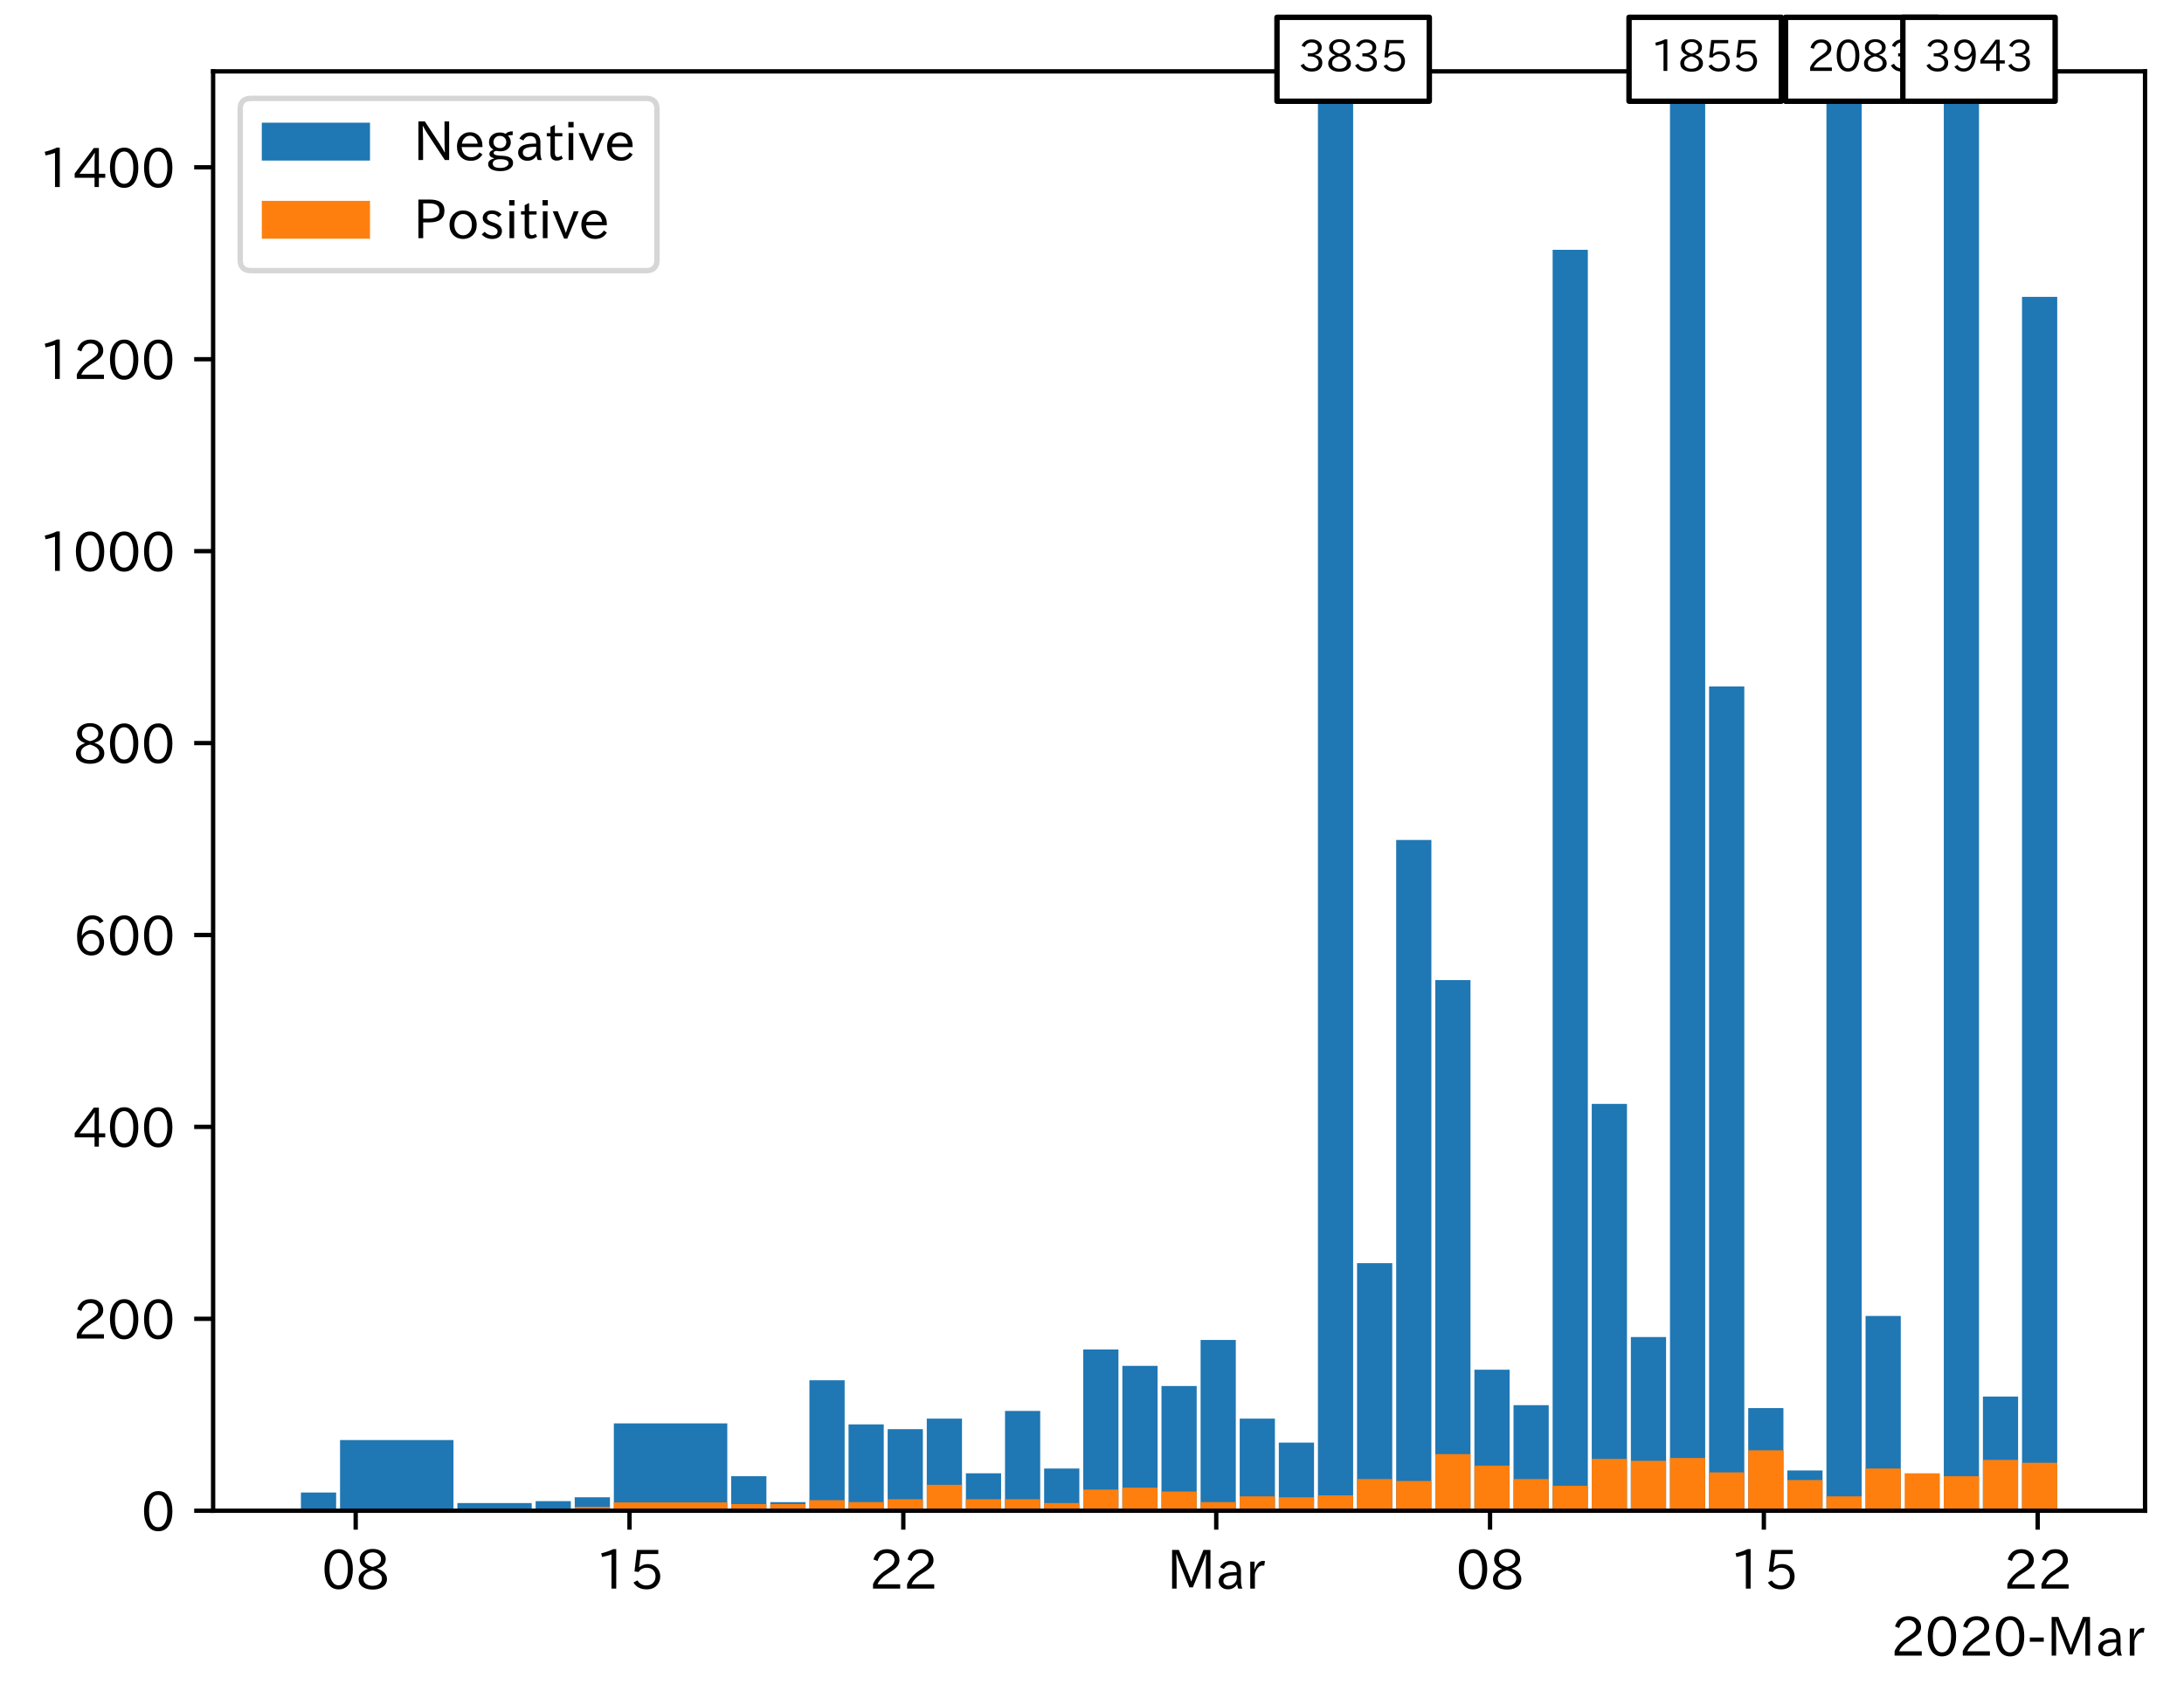 <?xml version="1.0" encoding="utf-8" standalone="no"?>
<!DOCTYPE svg PUBLIC "-//W3C//DTD SVG 1.1//EN"
  "http://www.w3.org/Graphics/SVG/1.1/DTD/svg11.dtd">
<!-- Created with matplotlib (https://matplotlib.org/) -->
<svg height="315.286pt" version="1.1" viewBox="0 0 403.714 315.286" width="403.714pt" xmlns="http://www.w3.org/2000/svg" xmlns:xlink="http://www.w3.org/1999/xlink">
 <defs>
  <style type="text/css">
*{stroke-linecap:butt;stroke-linejoin:round;}
  </style>
 </defs>
 <g id="figure_1">
  <g id="patch_1">
   <path d="M 0 315.286 
L 403.714 315.286 
L 403.714 0 
L 0 0 
z
" style="fill:#ffffff;"/>
  </g>
  <g id="axes_1">
   <g id="patch_2">
    <path d="M 39.394 279.305 
L 396.514 279.305 
L 396.514 13.193 
L 39.394 13.193 
z
" style="fill:#ffffff;"/>
   </g>
   <g id="patch_3">
    <path clip-path="url(#p8ec415b4f3)" d="z
" style="fill:#1f77b4;"/>
   </g>
   <g id="patch_4">
    <path clip-path="url(#p8ec415b4f3)" d="M 62.134 279.305 
L 55.626 279.305 
L 55.626 275.934 
L 62.134 275.934 
z
" style="fill:#1f77b4;"/>
   </g>
   <g id="patch_5">
    <path clip-path="url(#p8ec415b4f3)" d="M 83.826 279.305 
L 62.857 279.305 
L 62.857 266.235 
L 83.826 266.235 
z
" style="fill:#1f77b4;"/>
   </g>
   <g id="patch_6">
    <path clip-path="url(#p8ec415b4f3)" d="M 98.287 279.305 
L 84.549 279.305 
L 84.549 277.885 
L 98.287 277.885 
z
" style="fill:#1f77b4;"/>
   </g>
   <g id="patch_7">
    <path clip-path="url(#p8ec415b4f3)" d="M 105.518 279.305 
L 99.01 279.305 
L 99.01 277.53 
L 105.518 277.53 
z
" style="fill:#1f77b4;"/>
   </g>
   <g id="patch_8">
    <path clip-path="url(#p8ec415b4f3)" d="M 112.748 279.305 
L 106.241 279.305 
L 106.241 276.821 
L 112.748 276.821 
z
" style="fill:#1f77b4;"/>
   </g>
   <g id="patch_9">
    <path clip-path="url(#p8ec415b4f3)" d="M 134.44 279.305 
L 113.471 279.305 
L 113.471 263.16 
L 134.44 263.16 
z
" style="fill:#1f77b4;"/>
   </g>
   <g id="patch_10">
    <path clip-path="url(#p8ec415b4f3)" d="M 141.671 279.305 
L 135.163 279.305 
L 135.163 272.918 
L 141.671 272.918 
z
" style="fill:#1f77b4;"/>
   </g>
   <g id="patch_11">
    <path clip-path="url(#p8ec415b4f3)" d="M 148.901 279.305 
L 142.394 279.305 
L 142.394 277.708 
L 148.901 277.708 
z
" style="fill:#1f77b4;"/>
   </g>
   <g id="patch_12">
    <path clip-path="url(#p8ec415b4f3)" d="M 156.132 279.305 
L 149.624 279.305 
L 149.624 255.177 
L 156.132 255.177 
z
" style="fill:#1f77b4;"/>
   </g>
   <g id="patch_13">
    <path clip-path="url(#p8ec415b4f3)" d="M 163.363 279.305 
L 156.855 279.305 
L 156.855 263.338 
L 163.363 263.338 
z
" style="fill:#1f77b4;"/>
   </g>
   <g id="patch_14">
    <path clip-path="url(#p8ec415b4f3)" d="M 170.593 279.305 
L 164.086 279.305 
L 164.086 264.225 
L 170.593 264.225 
z
" style="fill:#1f77b4;"/>
   </g>
   <g id="patch_15">
    <path clip-path="url(#p8ec415b4f3)" d="M 177.824 279.305 
L 171.316 279.305 
L 171.316 262.273 
L 177.824 262.273 
z
" style="fill:#1f77b4;"/>
   </g>
   <g id="patch_16">
    <path clip-path="url(#p8ec415b4f3)" d="M 185.054 279.305 
L 178.547 279.305 
L 178.547 272.386 
L 185.054 272.386 
z
" style="fill:#1f77b4;"/>
   </g>
   <g id="patch_17">
    <path clip-path="url(#p8ec415b4f3)" d="M 192.285 279.305 
L 185.778 279.305 
L 185.778 260.854 
L 192.285 260.854 
z
" style="fill:#1f77b4;"/>
   </g>
   <g id="patch_18">
    <path clip-path="url(#p8ec415b4f3)" d="M 199.516 279.305 
L 193.008 279.305 
L 193.008 271.499 
L 199.516 271.499 
z
" style="fill:#1f77b4;"/>
   </g>
   <g id="patch_19">
    <path clip-path="url(#p8ec415b4f3)" d="M 206.746 279.305 
L 200.239 279.305 
L 200.239 249.5 
L 206.746 249.5 
z
" style="fill:#1f77b4;"/>
   </g>
   <g id="patch_20">
    <path clip-path="url(#p8ec415b4f3)" d="M 213.977 279.305 
L 207.469 279.305 
L 207.469 252.516 
L 213.977 252.516 
z
" style="fill:#1f77b4;"/>
   </g>
   <g id="patch_21">
    <path clip-path="url(#p8ec415b4f3)" d="M 221.208 279.305 
L 214.7 279.305 
L 214.7 256.241 
L 221.208 256.241 
z
" style="fill:#1f77b4;"/>
   </g>
   <g id="patch_22">
    <path clip-path="url(#p8ec415b4f3)" d="M 228.438 279.305 
L 221.931 279.305 
L 221.931 247.726 
L 228.438 247.726 
z
" style="fill:#1f77b4;"/>
   </g>
   <g id="patch_23">
    <path clip-path="url(#p8ec415b4f3)" d="M 235.669 279.305 
L 229.161 279.305 
L 229.161 262.273 
L 235.669 262.273 
z
" style="fill:#1f77b4;"/>
   </g>
   <g id="patch_24">
    <path clip-path="url(#p8ec415b4f3)" d="M 242.899 279.305 
L 236.392 279.305 
L 236.392 266.709 
L 242.899 266.709 
z
" style="fill:#1f77b4;"/>
   </g>
   <g id="patch_25">
    <path clip-path="url(#p8ec415b4f3)" d="M 250.13 279.305 
L 243.622 279.305 
L 243.622 -401.055 
L 250.13 -401.055 
z
" style="fill:#1f77b4;"/>
   </g>
   <g id="patch_26">
    <path clip-path="url(#p8ec415b4f3)" d="M 257.361 279.305 
L 250.853 279.305 
L 250.853 233.533 
L 257.361 233.533 
z
" style="fill:#1f77b4;"/>
   </g>
   <g id="patch_27">
    <path clip-path="url(#p8ec415b4f3)" d="M 264.591 279.305 
L 258.084 279.305 
L 258.084 155.296 
L 264.591 155.296 
z
" style="fill:#1f77b4;"/>
   </g>
   <g id="patch_28">
    <path clip-path="url(#p8ec415b4f3)" d="M 271.822 279.305 
L 265.314 279.305 
L 265.314 181.198 
L 271.822 181.198 
z
" style="fill:#1f77b4;"/>
   </g>
   <g id="patch_29">
    <path clip-path="url(#p8ec415b4f3)" d="M 279.052 279.305 
L 272.545 279.305 
L 272.545 253.226 
L 279.052 253.226 
z
" style="fill:#1f77b4;"/>
   </g>
   <g id="patch_30">
    <path clip-path="url(#p8ec415b4f3)" d="M 286.283 279.305 
L 279.775 279.305 
L 279.775 259.79 
L 286.283 259.79 
z
" style="fill:#1f77b4;"/>
   </g>
   <g id="patch_31">
    <path clip-path="url(#p8ec415b4f3)" d="M 293.514 279.305 
L 287.006 279.305 
L 287.006 46.19 
L 293.514 46.19 
z
" style="fill:#1f77b4;"/>
   </g>
   <g id="patch_32">
    <path clip-path="url(#p8ec415b4f3)" d="M 300.744 279.305 
L 294.237 279.305 
L 294.237 204.084 
L 300.744 204.084 
z
" style="fill:#1f77b4;"/>
   </g>
   <g id="patch_33">
    <path clip-path="url(#p8ec415b4f3)" d="M 307.975 279.305 
L 301.467 279.305 
L 301.467 247.194 
L 307.975 247.194 
z
" style="fill:#1f77b4;"/>
   </g>
   <g id="patch_34">
    <path clip-path="url(#p8ec415b4f3)" d="M 315.206 279.305 
L 308.698 279.305 
L 308.698 -49.787 
L 315.206 -49.787 
z
" style="fill:#1f77b4;"/>
   </g>
   <g id="patch_35">
    <path clip-path="url(#p8ec415b4f3)" d="M 322.436 279.305 
L 315.929 279.305 
L 315.929 126.911 
L 322.436 126.911 
z
" style="fill:#1f77b4;"/>
   </g>
   <g id="patch_36">
    <path clip-path="url(#p8ec415b4f3)" d="M 329.667 279.305 
L 323.159 279.305 
L 323.159 260.322 
L 329.667 260.322 
z
" style="fill:#1f77b4;"/>
   </g>
   <g id="patch_37">
    <path clip-path="url(#p8ec415b4f3)" d="M 336.897 279.305 
L 330.39 279.305 
L 330.39 271.853 
L 336.897 271.853 
z
" style="fill:#1f77b4;"/>
   </g>
   <g id="patch_38">
    <path clip-path="url(#p8ec415b4f3)" d="M 344.128 279.305 
L 337.62 279.305 
L 337.62 -90.236 
L 344.128 -90.236 
z
" style="fill:#1f77b4;"/>
   </g>
   <g id="patch_39">
    <path clip-path="url(#p8ec415b4f3)" d="M 351.359 279.305 
L 344.851 279.305 
L 344.851 243.291 
L 351.359 243.291 
z
" style="fill:#1f77b4;"/>
   </g>
   <g id="patch_40">
    <path clip-path="url(#p8ec415b4f3)" d="M 358.589 279.305 
L 352.082 279.305 
L 352.082 359.67 
L 358.589 359.67 
z
" style="fill:#1f77b4;"/>
   </g>
   <g id="patch_41">
    <path clip-path="url(#p8ec415b4f3)" d="M 365.82 279.305 
L 359.312 279.305 
L 359.312 -420.215 
L 365.82 -420.215 
z
" style="fill:#1f77b4;"/>
   </g>
   <g id="patch_42">
    <path clip-path="url(#p8ec415b4f3)" d="M 373.05 279.305 
L 366.543 279.305 
L 366.543 258.193 
L 373.05 258.193 
z
" style="fill:#1f77b4;"/>
   </g>
   <g id="patch_43">
    <path clip-path="url(#p8ec415b4f3)" d="M 380.281 279.305 
L 373.773 279.305 
L 373.773 54.883 
L 380.281 54.883 
z
" style="fill:#1f77b4;"/>
   </g>
   <g id="patch_44">
    <path clip-path="url(#p8ec415b4f3)" d="z
" style="fill:#ff7f0e;"/>
   </g>
   <g id="patch_45">
    <path clip-path="url(#p8ec415b4f3)" d="M 62.134 279.305 
L 55.626 279.305 
L 55.626 279.305 
L 62.134 279.305 
z
" style="fill:#ff7f0e;"/>
   </g>
   <g id="patch_46">
    <path clip-path="url(#p8ec415b4f3)" d="M 83.826 279.305 
L 62.857 279.305 
L 62.857 279.245 
L 83.826 279.245 
z
" style="fill:#ff7f0e;"/>
   </g>
   <g id="patch_47">
    <path clip-path="url(#p8ec415b4f3)" d="M 98.287 279.305 
L 84.549 279.305 
L 84.549 279.127 
L 98.287 279.127 
z
" style="fill:#ff7f0e;"/>
   </g>
   <g id="patch_48">
    <path clip-path="url(#p8ec415b4f3)" d="M 105.518 279.305 
L 99.01 279.305 
L 99.01 279.127 
L 105.518 279.127 
z
" style="fill:#ff7f0e;"/>
   </g>
   <g id="patch_49">
    <path clip-path="url(#p8ec415b4f3)" d="M 112.748 279.305 
L 106.241 279.305 
L 106.241 278.595 
L 112.748 278.595 
z
" style="fill:#ff7f0e;"/>
   </g>
   <g id="patch_50">
    <path clip-path="url(#p8ec415b4f3)" d="M 134.44 279.305 
L 113.471 279.305 
L 113.471 277.767 
L 134.44 277.767 
z
" style="fill:#ff7f0e;"/>
   </g>
   <g id="patch_51">
    <path clip-path="url(#p8ec415b4f3)" d="M 141.671 279.305 
L 135.163 279.305 
L 135.163 278.063 
L 141.671 278.063 
z
" style="fill:#ff7f0e;"/>
   </g>
   <g id="patch_52">
    <path clip-path="url(#p8ec415b4f3)" d="M 148.901 279.305 
L 142.394 279.305 
L 142.394 278.063 
L 148.901 278.063 
z
" style="fill:#ff7f0e;"/>
   </g>
   <g id="patch_53">
    <path clip-path="url(#p8ec415b4f3)" d="M 156.132 279.305 
L 149.624 279.305 
L 149.624 277.353 
L 156.132 277.353 
z
" style="fill:#ff7f0e;"/>
   </g>
   <g id="patch_54">
    <path clip-path="url(#p8ec415b4f3)" d="M 163.363 279.305 
L 156.855 279.305 
L 156.855 277.708 
L 163.363 277.708 
z
" style="fill:#ff7f0e;"/>
   </g>
   <g id="patch_55">
    <path clip-path="url(#p8ec415b4f3)" d="M 170.593 279.305 
L 164.086 279.305 
L 164.086 277.176 
L 170.593 277.176 
z
" style="fill:#ff7f0e;"/>
   </g>
   <g id="patch_56">
    <path clip-path="url(#p8ec415b4f3)" d="M 177.824 279.305 
L 171.316 279.305 
L 171.316 274.514 
L 177.824 274.514 
z
" style="fill:#ff7f0e;"/>
   </g>
   <g id="patch_57">
    <path clip-path="url(#p8ec415b4f3)" d="M 185.054 279.305 
L 178.547 279.305 
L 178.547 277.176 
L 185.054 277.176 
z
" style="fill:#ff7f0e;"/>
   </g>
   <g id="patch_58">
    <path clip-path="url(#p8ec415b4f3)" d="M 192.285 279.305 
L 185.778 279.305 
L 185.778 277.176 
L 192.285 277.176 
z
" style="fill:#ff7f0e;"/>
   </g>
   <g id="patch_59">
    <path clip-path="url(#p8ec415b4f3)" d="M 199.516 279.305 
L 193.008 279.305 
L 193.008 277.885 
L 199.516 277.885 
z
" style="fill:#ff7f0e;"/>
   </g>
   <g id="patch_60">
    <path clip-path="url(#p8ec415b4f3)" d="M 206.746 279.305 
L 200.239 279.305 
L 200.239 275.402 
L 206.746 275.402 
z
" style="fill:#ff7f0e;"/>
   </g>
   <g id="patch_61">
    <path clip-path="url(#p8ec415b4f3)" d="M 213.977 279.305 
L 207.469 279.305 
L 207.469 275.047 
L 213.977 275.047 
z
" style="fill:#ff7f0e;"/>
   </g>
   <g id="patch_62">
    <path clip-path="url(#p8ec415b4f3)" d="M 221.208 279.305 
L 214.7 279.305 
L 214.7 275.756 
L 221.208 275.756 
z
" style="fill:#ff7f0e;"/>
   </g>
   <g id="patch_63">
    <path clip-path="url(#p8ec415b4f3)" d="M 228.438 279.305 
L 221.931 279.305 
L 221.931 277.708 
L 228.438 277.708 
z
" style="fill:#ff7f0e;"/>
   </g>
   <g id="patch_64">
    <path clip-path="url(#p8ec415b4f3)" d="M 235.669 279.305 
L 229.161 279.305 
L 229.161 276.643 
L 235.669 276.643 
z
" style="fill:#ff7f0e;"/>
   </g>
   <g id="patch_65">
    <path clip-path="url(#p8ec415b4f3)" d="M 242.899 279.305 
L 236.392 279.305 
L 236.392 276.821 
L 242.899 276.821 
z
" style="fill:#ff7f0e;"/>
   </g>
   <g id="patch_66">
    <path clip-path="url(#p8ec415b4f3)" d="M 250.13 279.305 
L 243.622 279.305 
L 243.622 276.466 
L 250.13 276.466 
z
" style="fill:#ff7f0e;"/>
   </g>
   <g id="patch_67">
    <path clip-path="url(#p8ec415b4f3)" d="M 257.361 279.305 
L 250.853 279.305 
L 250.853 273.45 
L 257.361 273.45 
z
" style="fill:#ff7f0e;"/>
   </g>
   <g id="patch_68">
    <path clip-path="url(#p8ec415b4f3)" d="M 264.591 279.305 
L 258.084 279.305 
L 258.084 273.805 
L 264.591 273.805 
z
" style="fill:#ff7f0e;"/>
   </g>
   <g id="patch_69">
    <path clip-path="url(#p8ec415b4f3)" d="M 271.822 279.305 
L 265.314 279.305 
L 265.314 268.837 
L 271.822 268.837 
z
" style="fill:#ff7f0e;"/>
   </g>
   <g id="patch_70">
    <path clip-path="url(#p8ec415b4f3)" d="M 279.052 279.305 
L 272.545 279.305 
L 272.545 270.966 
L 279.052 270.966 
z
" style="fill:#ff7f0e;"/>
   </g>
   <g id="patch_71">
    <path clip-path="url(#p8ec415b4f3)" d="M 286.283 279.305 
L 279.775 279.305 
L 279.775 273.45 
L 286.283 273.45 
z
" style="fill:#ff7f0e;"/>
   </g>
   <g id="patch_72">
    <path clip-path="url(#p8ec415b4f3)" d="M 293.514 279.305 
L 287.006 279.305 
L 287.006 274.692 
L 293.514 274.692 
z
" style="fill:#ff7f0e;"/>
   </g>
   <g id="patch_73">
    <path clip-path="url(#p8ec415b4f3)" d="M 300.744 279.305 
L 294.237 279.305 
L 294.237 269.724 
L 300.744 269.724 
z
" style="fill:#ff7f0e;"/>
   </g>
   <g id="patch_74">
    <path clip-path="url(#p8ec415b4f3)" d="M 307.975 279.305 
L 301.467 279.305 
L 301.467 270.079 
L 307.975 270.079 
z
" style="fill:#ff7f0e;"/>
   </g>
   <g id="patch_75">
    <path clip-path="url(#p8ec415b4f3)" d="M 315.206 279.305 
L 308.698 279.305 
L 308.698 269.547 
L 315.206 269.547 
z
" style="fill:#ff7f0e;"/>
   </g>
   <g id="patch_76">
    <path clip-path="url(#p8ec415b4f3)" d="M 322.436 279.305 
L 315.929 279.305 
L 315.929 272.208 
L 322.436 272.208 
z
" style="fill:#ff7f0e;"/>
   </g>
   <g id="patch_77">
    <path clip-path="url(#p8ec415b4f3)" d="M 329.667 279.305 
L 323.159 279.305 
L 323.159 268.128 
L 329.667 268.128 
z
" style="fill:#ff7f0e;"/>
   </g>
   <g id="patch_78">
    <path clip-path="url(#p8ec415b4f3)" d="M 336.897 279.305 
L 330.39 279.305 
L 330.39 273.627 
L 336.897 273.627 
z
" style="fill:#ff7f0e;"/>
   </g>
   <g id="patch_79">
    <path clip-path="url(#p8ec415b4f3)" d="M 344.128 279.305 
L 337.62 279.305 
L 337.62 276.643 
L 344.128 276.643 
z
" style="fill:#ff7f0e;"/>
   </g>
   <g id="patch_80">
    <path clip-path="url(#p8ec415b4f3)" d="M 351.359 279.305 
L 344.851 279.305 
L 344.851 271.499 
L 351.359 271.499 
z
" style="fill:#ff7f0e;"/>
   </g>
   <g id="patch_81">
    <path clip-path="url(#p8ec415b4f3)" d="M 358.589 279.305 
L 352.082 279.305 
L 352.082 272.386 
L 358.589 272.386 
z
" style="fill:#ff7f0e;"/>
   </g>
   <g id="patch_82">
    <path clip-path="url(#p8ec415b4f3)" d="M 365.82 279.305 
L 359.312 279.305 
L 359.312 272.918 
L 365.82 272.918 
z
" style="fill:#ff7f0e;"/>
   </g>
   <g id="patch_83">
    <path clip-path="url(#p8ec415b4f3)" d="M 373.05 279.305 
L 366.543 279.305 
L 366.543 269.902 
L 373.05 269.902 
z
" style="fill:#ff7f0e;"/>
   </g>
   <g id="patch_84">
    <path clip-path="url(#p8ec415b4f3)" d="M 380.281 279.305 
L 373.773 279.305 
L 373.773 270.434 
L 380.281 270.434 
z
" style="fill:#ff7f0e;"/>
   </g>
   <g id="matplotlib.axis_1">
    <g id="xtick_1">
     <g id="line2d_1">
      <defs>
       <path d="M 0 0 
L 0 3.5 
" id="ma9ffcf5f7d" style="stroke:#000000;stroke-width:0.8;"/>
      </defs>
      <g>
       <use style="stroke:#000000;stroke-width:0.8;" x="65.749" xlink:href="#ma9ffcf5f7d" y="279.305"/>
      </g>
     </g>
     <g id="text_1">
      <!-- 08 -->
      <defs>
       <path d="M 31.844 73.828 
Q 45.016 73.828 52.094 61.625 
Q 57.719 51.953 57.719 36.625 
Q 57.719 21.438 52.094 11.578 
Q 45.125 -0.484 31.5 -0.484 
Q 17.922 -0.484 10.938 11.578 
Q 5.328 21.438 5.328 36.719 
Q 5.328 58.016 15.625 67.719 
Q 22.172 73.828 31.844 73.828 
z
M 31.5 66.656 
Q 23.688 66.656 19.188 58.734 
Q 14.594 50.734 14.594 36.625 
Q 14.594 22.75 19.094 14.797 
Q 23.641 6.984 31.5 6.984 
Q 40.922 6.984 45.453 18.016 
Q 48.438 25.344 48.438 37.109 
Q 48.438 50.875 43.844 58.734 
Q 39.203 66.656 31.5 66.656 
z
" id="IPAexGothic-48"/>
       <path d="M 39.703 37.891 
Q 57.812 31.734 57.812 18.703 
Q 57.812 8.453 48.438 3.078 
Q 41.609 -0.875 31.5 -0.875 
Q 21.344 -0.875 14.5 3.078 
Q 5.422 8.297 5.422 18.406 
Q 5.422 31.062 22.016 37.203 
L 22.016 37.5 
Q 7.516 42.719 7.516 54.828 
Q 7.516 64.062 15.328 69.625 
Q 21.969 74.312 31.547 74.312 
Q 42.234 74.312 48.922 68.797 
Q 55.516 63.578 55.516 55.719 
Q 55.516 42.281 39.703 38.188 
z
M 31.594 41.016 
Q 46.828 44.625 46.828 55.125 
Q 46.828 61.188 41.797 64.844 
Q 37.703 67.922 31.5 67.922 
Q 25.094 67.922 20.797 64.5 
Q 16.406 60.891 16.406 55.031 
Q 16.406 49.219 21.094 45.703 
Q 23.344 43.891 26.906 42.531 
Q 31 40.875 31.594 41.016 
z
M 30.906 34.516 
Q 14.406 30.172 14.406 19 
Q 14.406 12.109 20.516 8.688 
Q 25.094 6.109 31.391 6.109 
Q 40.234 6.109 45.016 10.891 
Q 48.531 14.406 48.531 19.531 
Q 48.531 24.906 43.656 28.906 
Q 40.766 31.156 36.719 32.812 
Q 31.984 34.719 30.906 34.516 
z
" id="IPAexGothic-56"/>
      </defs>
      <g transform="translate(59.451 293.795)scale(0.1 -0.1)">
       <use xlink:href="#IPAexGothic-48"/>
       <use x="62.988" xlink:href="#IPAexGothic-56"/>
      </g>
     </g>
    </g>
    <g id="xtick_2">
     <g id="line2d_2">
      <g>
       <use style="stroke:#000000;stroke-width:0.8;" x="116.364" xlink:href="#ma9ffcf5f7d" y="279.305"/>
      </g>
     </g>
     <g id="text_2">
      <!-- 15 -->
      <defs>
       <path d="M 38.484 0.984 
L 29.688 0.984 
L 29.688 64.109 
Q 21.438 61.281 12.312 59.328 
L 10.688 66.109 
Q 23.734 69.391 32.906 73.922 
L 38.484 73.922 
z
" id="IPAexGothic-49"/>
       <path d="M 18.406 40.672 
Q 25.531 46.297 33.938 46.297 
Q 44 46.297 50.641 39.5 
Q 56.844 33.016 56.844 23.391 
Q 56.844 14.656 51.516 8.016 
Q 44.828 -0.484 31.734 -0.484 
Q 14.984 -0.484 7.328 12.25 
L 14.656 16.062 
Q 20.453 6.781 31.453 6.781 
Q 38.531 6.781 43.266 11.188 
Q 48.141 15.828 48.141 23.484 
Q 48.141 30.719 43.844 35.016 
Q 39.359 39.5 32.125 39.5 
Q 21.969 39.5 16.75 31.688 
L 9.234 32.672 
L 13.812 72.406 
L 53.219 72.406 
L 53.219 64.891 
L 20.953 64.891 
L 17.719 40.672 
z
" id="IPAexGothic-53"/>
      </defs>
      <g transform="translate(110.065 293.795)scale(0.1 -0.1)">
       <use xlink:href="#IPAexGothic-49"/>
       <use x="62.988" xlink:href="#IPAexGothic-53"/>
      </g>
     </g>
    </g>
    <g id="xtick_3">
     <g id="line2d_3">
      <g>
       <use style="stroke:#000000;stroke-width:0.8;" x="166.978" xlink:href="#ma9ffcf5f7d" y="279.305"/>
      </g>
     </g>
     <g id="text_3">
      <!-- 22 -->
      <defs>
       <path d="M 57.172 0.984 
L 6.984 0.984 
L 6.984 9.281 
Q 12.891 23.047 29.594 34.422 
L 32.375 36.281 
Q 40.922 42.141 43.609 45.406 
Q 46.688 49.266 46.688 53.812 
Q 46.688 58.938 43.062 62.547 
Q 39.062 66.547 32.562 66.547 
Q 19.531 66.547 15.484 52 
L 7.766 54.781 
Q 13.328 73.828 33.062 73.828 
Q 43.844 73.828 50.25 67.438 
Q 55.859 61.672 55.859 53.516 
Q 55.859 47.469 52.25 42.531 
Q 48.922 37.75 36.969 30.281 
L 34.859 29 
Q 19.625 19.578 15.281 8.891 
L 57.172 8.891 
z
" id="IPAexGothic-50"/>
      </defs>
      <g transform="translate(160.679 293.795)scale(0.1 -0.1)">
       <use xlink:href="#IPAexGothic-50"/>
       <use x="62.988" xlink:href="#IPAexGothic-50"/>
      </g>
     </g>
    </g>
    <g id="xtick_4">
     <g id="line2d_4">
      <g>
       <use style="stroke:#000000;stroke-width:0.8;" x="224.823" xlink:href="#ma9ffcf5f7d" y="279.305"/>
      </g>
     </g>
     <g id="text_4">
      <!-- Mar -->
      <defs>
       <path d="M 80.422 0.984 
L 71.828 0.984 
L 71.828 39.594 
Q 71.828 51.266 72.406 64.594 
L 72.016 64.594 
Q 68.062 53.266 63.531 41.797 
L 47.906 3.266 
L 41.406 3.266 
L 25.641 42.578 
Q 20.75 54.781 17.625 64.703 
L 17.234 64.703 
Q 17.828 48.922 17.828 39.891 
L 17.828 0.984 
L 9.516 0.984 
L 9.516 72.406 
L 22.125 72.406 
L 39.109 30.375 
Q 42.141 23 44.828 14.156 
L 45.125 14.156 
Q 47.312 22.125 50.531 30.172 
L 67.438 72.406 
L 80.422 72.406 
z
" id="IPAexGothic-77"/>
       <path d="M 49.312 0.984 
L 41.75 0.984 
Q 39.984 4.734 39.547 8.688 
L 39.203 8.688 
Q 33.547 -0.391 22.312 -0.391 
Q 14.594 -0.391 9.719 4.5 
Q 5.422 8.797 5.422 14.984 
Q 5.422 30.422 32.031 31.203 
L 38.719 31.391 
L 38.719 33.984 
Q 38.719 39.203 35.75 42.188 
Q 32.625 45.312 27.734 45.312 
Q 19.344 45.312 15.141 37.156 
L 7.719 40.578 
Q 14.656 52 27.938 52 
Q 37.109 52 42.047 46.875 
Q 46.625 42.281 46.625 33.891 
L 46.625 15.578 
Q 46.625 6.25 49.312 0.984 
z
M 38.922 25.391 
L 33.453 25.297 
Q 14.109 24.859 14.109 14.891 
Q 14.109 11.375 16.406 9.078 
Q 19.234 6.297 23.828 6.297 
Q 30.219 6.297 34.906 10.984 
Q 38.922 15.141 38.922 21 
z
" id="IPAexGothic-97"/>
       <path d="M 36.078 51.812 
L 34.578 43.266 
Q 32.906 43.609 31.594 43.609 
Q 25.828 43.609 22.078 38.188 
Q 17.391 31.344 17.391 26.172 
L 17.391 0.984 
L 8.797 0.984 
L 8.797 50.781 
L 16.891 50.781 
L 16.5 35.984 
L 16.703 35.984 
Q 22.219 52.203 32.766 52.203 
Q 34.469 52.203 36.078 51.812 
z
" id="IPAexGothic-114"/>
      </defs>
      <g transform="translate(215.713 293.795)scale(0.1 -0.1)">
       <use xlink:href="#IPAexGothic-77"/>
       <use x="90.186" xlink:href="#IPAexGothic-97"/>
       <use x="145.166" xlink:href="#IPAexGothic-114"/>
      </g>
     </g>
    </g>
    <g id="xtick_5">
     <g id="line2d_5">
      <g>
       <use style="stroke:#000000;stroke-width:0.8;" x="275.437" xlink:href="#ma9ffcf5f7d" y="279.305"/>
      </g>
     </g>
     <g id="text_5">
      <!-- 08 -->
      <g transform="translate(269.139 293.795)scale(0.1 -0.1)">
       <use xlink:href="#IPAexGothic-48"/>
       <use x="62.988" xlink:href="#IPAexGothic-56"/>
      </g>
     </g>
    </g>
    <g id="xtick_6">
     <g id="line2d_6">
      <g>
       <use style="stroke:#000000;stroke-width:0.8;" x="326.051" xlink:href="#ma9ffcf5f7d" y="279.305"/>
      </g>
     </g>
     <g id="text_6">
      <!-- 15 -->
      <g transform="translate(319.753 293.795)scale(0.1 -0.1)">
       <use xlink:href="#IPAexGothic-49"/>
       <use x="62.988" xlink:href="#IPAexGothic-53"/>
      </g>
     </g>
    </g>
    <g id="xtick_7">
     <g id="line2d_7">
      <g>
       <use style="stroke:#000000;stroke-width:0.8;" x="376.666" xlink:href="#ma9ffcf5f7d" y="279.305"/>
      </g>
     </g>
     <g id="text_7">
      <!-- 22 -->
      <g transform="translate(370.367 293.795)scale(0.1 -0.1)">
       <use xlink:href="#IPAexGothic-50"/>
       <use x="62.988" xlink:href="#IPAexGothic-50"/>
      </g>
     </g>
    </g>
    <g id="text_8">
     <!-- 2020-Mar -->
     <defs>
      <path d="M 30.766 26.609 
L 4.984 26.609 
L 4.984 34.422 
L 30.766 34.422 
z
" id="IPAexGothic-45"/>
     </defs>
     <g transform="translate(349.522 306.186)scale(0.1 -0.1)">
      <use xlink:href="#IPAexGothic-50"/>
      <use x="62.988" xlink:href="#IPAexGothic-48"/>
      <use x="125.977" xlink:href="#IPAexGothic-50"/>
      <use x="188.965" xlink:href="#IPAexGothic-48"/>
      <use x="251.953" xlink:href="#IPAexGothic-45"/>
      <use x="287.744" xlink:href="#IPAexGothic-77"/>
      <use x="377.93" xlink:href="#IPAexGothic-97"/>
      <use x="432.91" xlink:href="#IPAexGothic-114"/>
     </g>
    </g>
   </g>
   <g id="matplotlib.axis_2">
    <g id="ytick_1">
     <g id="line2d_8">
      <defs>
       <path d="M 0 0 
L -3.5 0 
" id="me82bc7e74f" style="stroke:#000000;stroke-width:0.8;"/>
      </defs>
      <g>
       <use style="stroke:#000000;stroke-width:0.8;" x="39.394" xlink:href="#me82bc7e74f" y="279.305"/>
      </g>
     </g>
     <g id="text_9">
      <!-- 0 -->
      <g transform="translate(26.095 283.05)scale(0.1 -0.1)">
       <use xlink:href="#IPAexGothic-48"/>
      </g>
     </g>
    </g>
    <g id="ytick_2">
     <g id="line2d_9">
      <g>
       <use style="stroke:#000000;stroke-width:0.8;" x="39.394" xlink:href="#me82bc7e74f" y="243.823"/>
      </g>
     </g>
     <g id="text_10">
      <!-- 200 -->
      <g transform="translate(13.498 247.568)scale(0.1 -0.1)">
       <use xlink:href="#IPAexGothic-50"/>
       <use x="62.988" xlink:href="#IPAexGothic-48"/>
       <use x="125.977" xlink:href="#IPAexGothic-48"/>
      </g>
     </g>
    </g>
    <g id="ytick_3">
     <g id="line2d_10">
      <g>
       <use style="stroke:#000000;stroke-width:0.8;" x="39.394" xlink:href="#me82bc7e74f" y="208.341"/>
      </g>
     </g>
     <g id="text_11">
      <!-- 400 -->
      <defs>
       <path d="M 59.578 18.109 
L 47.797 18.109 
L 47.797 0.984 
L 39.797 0.984 
L 39.797 18.109 
L 3.078 18.109 
L 3.078 26.125 
L 38.375 73.094 
L 47.797 73.094 
L 47.797 25.531 
L 59.578 25.531 
z
M 40.281 64.203 
L 39.984 64.203 
Q 35.594 57.125 31.297 51.312 
L 11.859 25.531 
L 39.797 25.531 
L 39.797 49.125 
Q 39.797 54.391 40.281 64.203 
z
" id="IPAexGothic-52"/>
      </defs>
      <g transform="translate(13.498 212.087)scale(0.1 -0.1)">
       <use xlink:href="#IPAexGothic-52"/>
       <use x="62.988" xlink:href="#IPAexGothic-48"/>
       <use x="125.977" xlink:href="#IPAexGothic-48"/>
      </g>
     </g>
    </g>
    <g id="ytick_4">
     <g id="line2d_11">
      <g>
       <use style="stroke:#000000;stroke-width:0.8;" x="39.394" xlink:href="#me82bc7e74f" y="172.86"/>
      </g>
     </g>
     <g id="text_12">
      <!-- 600 -->
      <defs>
       <path d="M 16.5 36.375 
Q 23.578 46.578 34.906 46.578 
Q 45.406 46.578 51.812 39.266 
Q 57.422 32.906 57.422 23.781 
Q 57.422 13.812 51.125 6.781 
Q 44.578 -0.484 34.031 -0.484 
Q 21.484 -0.484 14.406 9.078 
Q 7.516 18.406 7.516 34.812 
Q 7.516 53.516 15.828 64.203 
Q 23.344 73.828 35.5 73.828 
Q 49.859 73.828 56.391 62.891 
L 49.219 58.984 
Q 45.219 66.656 35.938 66.656 
Q 17.484 66.656 16.109 36.375 
z
M 33.453 39.797 
Q 26.312 39.797 21.625 34.469 
Q 17.438 29.688 17.438 24.078 
Q 17.438 18.062 21.141 13.188 
Q 26.125 6.688 33.734 6.688 
Q 41.703 6.688 45.953 13.188 
Q 48.828 17.625 48.828 23.484 
Q 48.828 30.375 45.016 34.812 
Q 40.625 39.797 33.453 39.797 
z
" id="IPAexGothic-54"/>
      </defs>
      <g transform="translate(13.498 176.605)scale(0.1 -0.1)">
       <use xlink:href="#IPAexGothic-54"/>
       <use x="62.988" xlink:href="#IPAexGothic-48"/>
       <use x="125.977" xlink:href="#IPAexGothic-48"/>
      </g>
     </g>
    </g>
    <g id="ytick_5">
     <g id="line2d_12">
      <g>
       <use style="stroke:#000000;stroke-width:0.8;" x="39.394" xlink:href="#me82bc7e74f" y="137.378"/>
      </g>
     </g>
     <g id="text_13">
      <!-- 800 -->
      <g transform="translate(13.498 141.123)scale(0.1 -0.1)">
       <use xlink:href="#IPAexGothic-56"/>
       <use x="62.988" xlink:href="#IPAexGothic-48"/>
       <use x="125.977" xlink:href="#IPAexGothic-48"/>
      </g>
     </g>
    </g>
    <g id="ytick_6">
     <g id="line2d_13">
      <g>
       <use style="stroke:#000000;stroke-width:0.8;" x="39.394" xlink:href="#me82bc7e74f" y="101.897"/>
      </g>
     </g>
     <g id="text_14">
      <!-- 1000 -->
      <g transform="translate(7.2 105.642)scale(0.1 -0.1)">
       <use xlink:href="#IPAexGothic-49"/>
       <use x="62.988" xlink:href="#IPAexGothic-48"/>
       <use x="125.977" xlink:href="#IPAexGothic-48"/>
       <use x="188.965" xlink:href="#IPAexGothic-48"/>
      </g>
     </g>
    </g>
    <g id="ytick_7">
     <g id="line2d_14">
      <g>
       <use style="stroke:#000000;stroke-width:0.8;" x="39.394" xlink:href="#me82bc7e74f" y="66.415"/>
      </g>
     </g>
     <g id="text_15">
      <!-- 1200 -->
      <g transform="translate(7.2 70.16)scale(0.1 -0.1)">
       <use xlink:href="#IPAexGothic-49"/>
       <use x="62.988" xlink:href="#IPAexGothic-50"/>
       <use x="125.977" xlink:href="#IPAexGothic-48"/>
       <use x="188.965" xlink:href="#IPAexGothic-48"/>
      </g>
     </g>
    </g>
    <g id="ytick_8">
     <g id="line2d_15">
      <g>
       <use style="stroke:#000000;stroke-width:0.8;" x="39.394" xlink:href="#me82bc7e74f" y="30.933"/>
      </g>
     </g>
     <g id="text_16">
      <!-- 1400 -->
      <g transform="translate(7.2 34.679)scale(0.1 -0.1)">
       <use xlink:href="#IPAexGothic-49"/>
       <use x="62.988" xlink:href="#IPAexGothic-52"/>
       <use x="125.977" xlink:href="#IPAexGothic-48"/>
       <use x="188.965" xlink:href="#IPAexGothic-48"/>
      </g>
     </g>
    </g>
   </g>
   <g id="patch_85">
    <path d="M 39.394 279.305 
L 39.394 13.193 
" style="fill:none;stroke:#000000;stroke-linecap:square;stroke-linejoin:miter;stroke-width:0.8;"/>
   </g>
   <g id="patch_86">
    <path d="M 396.514 279.305 
L 396.514 13.193 
" style="fill:none;stroke:#000000;stroke-linecap:square;stroke-linejoin:miter;stroke-width:0.8;"/>
   </g>
   <g id="patch_87">
    <path d="M 39.394 279.305 
L 396.514 279.305 
" style="fill:none;stroke:#000000;stroke-linecap:square;stroke-linejoin:miter;stroke-width:0.8;"/>
   </g>
   <g id="patch_88">
    <path d="M 39.394 13.193 
L 396.514 13.193 
" style="fill:none;stroke:#000000;stroke-linecap:square;stroke-linejoin:miter;stroke-width:0.8;"/>
   </g>
   <g id="text_17">
    <g id="patch_89">
     <path d="M 236.052 18.712 
L 264.207 18.712 
L 264.207 3.2 
L 236.052 3.2 
z
" style="fill:#ffffff;stroke:#000000;stroke-linejoin:miter;"/>
    </g>
    <!-- 3835 -->
    <defs>
     <path d="M 37.203 37.797 
Q 54.781 34.625 54.781 19.969 
Q 54.781 11.188 48.875 5.562 
Q 42.328 -0.484 30.375 -0.484 
Q 12.453 -0.484 4.5 13.766 
L 11.812 17.672 
Q 17.328 6.891 30.281 6.891 
Q 37.891 6.891 42.094 10.797 
Q 46.094 14.5 46.094 20.172 
Q 46.094 26.859 40.094 30.906 
Q 34.625 34.578 25.688 34.578 
L 21.297 34.578 
L 21.297 41.703 
L 25.875 41.703 
Q 34.859 41.703 39.594 45.125 
Q 44.672 48.734 44.672 54.828 
Q 44.672 61.469 38.969 64.656 
Q 35.297 66.844 30.172 66.844 
Q 19.344 66.844 14.109 55.906 
L 6.781 59.422 
Q 14.016 73.828 30.281 73.828 
Q 40.578 73.828 46.969 68.656 
Q 53.375 63.578 53.375 55.219 
Q 53.375 47.312 47.172 42.281 
Q 43.172 39.062 37.203 38.188 
z
" id="IPAexGothic-51"/>
    </defs>
    <g transform="translate(240.052 13.193)scale(0.08 -0.08)">
     <use xlink:href="#IPAexGothic-51"/>
     <use x="62.988" xlink:href="#IPAexGothic-56"/>
     <use x="125.977" xlink:href="#IPAexGothic-51"/>
     <use x="188.965" xlink:href="#IPAexGothic-53"/>
    </g>
   </g>
   <g id="text_18">
    <g id="patch_90">
     <path d="M 301.128 18.712 
L 329.283 18.712 
L 329.283 3.2 
L 301.128 3.2 
z
" style="fill:#ffffff;stroke:#000000;stroke-linejoin:miter;"/>
    </g>
    <!-- 1855 -->
    <g transform="translate(305.128 13.193)scale(0.08 -0.08)">
     <use xlink:href="#IPAexGothic-49"/>
     <use x="62.988" xlink:href="#IPAexGothic-56"/>
     <use x="125.977" xlink:href="#IPAexGothic-53"/>
     <use x="188.965" xlink:href="#IPAexGothic-53"/>
    </g>
   </g>
   <g id="text_19">
    <g id="patch_91">
     <path d="M 330.05 18.712 
L 358.205 18.712 
L 358.205 3.2 
L 330.05 3.2 
z
" style="fill:#ffffff;stroke:#000000;stroke-linejoin:miter;"/>
    </g>
    <!-- 2083 -->
    <g transform="translate(334.05 13.193)scale(0.08 -0.08)">
     <use xlink:href="#IPAexGothic-50"/>
     <use x="62.988" xlink:href="#IPAexGothic-48"/>
     <use x="125.977" xlink:href="#IPAexGothic-56"/>
     <use x="188.965" xlink:href="#IPAexGothic-51"/>
    </g>
   </g>
   <g id="text_20">
    <g id="patch_92">
     <path d="M 351.742 18.712 
L 379.897 18.712 
L 379.897 3.2 
L 351.742 3.2 
z
" style="fill:#ffffff;stroke:#000000;stroke-linejoin:miter;"/>
    </g>
    <!-- 3943 -->
    <defs>
     <path d="M 46.625 36.812 
Q 39.75 26.812 28.328 26.812 
Q 19.578 26.812 13.234 32.125 
Q 5.719 38.422 5.719 49.422 
Q 5.719 59.578 12.016 66.656 
Q 18.453 73.828 29.203 73.828 
Q 43.75 73.828 50.641 61.719 
Q 55.609 52.781 55.609 38.625 
Q 55.609 19.531 47.516 9.188 
Q 39.891 -0.484 27.641 -0.484 
Q 13.422 -0.484 6.109 10.984 
L 13.328 14.891 
Q 18.062 6.688 27.391 6.688 
Q 45.656 6.688 47.016 36.812 
z
M 29.5 66.844 
Q 22.656 66.844 18.312 61.719 
Q 14.406 57.078 14.406 50 
Q 14.406 42.828 18.109 38.719 
Q 22.406 33.797 29.781 33.797 
Q 37.984 33.797 42.625 40.188 
Q 45.703 44.484 45.703 49.516 
Q 45.703 55.516 42.094 60.359 
Q 37.109 66.844 29.5 66.844 
z
" id="IPAexGothic-57"/>
    </defs>
    <g transform="translate(355.742 13.193)scale(0.08 -0.08)">
     <use xlink:href="#IPAexGothic-51"/>
     <use x="62.988" xlink:href="#IPAexGothic-57"/>
     <use x="125.977" xlink:href="#IPAexGothic-52"/>
     <use x="188.965" xlink:href="#IPAexGothic-51"/>
    </g>
   </g>
   <g id="legend_1">
    <g id="patch_93">
     <path d="M 46.394 50.032 
L 119.441 50.032 
Q 121.441 50.032 121.441 48.032 
L 121.441 20.192 
Q 121.441 18.192 119.441 18.192 
L 46.394 18.192 
Q 44.394 18.192 44.394 20.192 
L 44.394 48.032 
Q 44.394 50.032 46.394 50.032 
z
" style="fill:#ffffff;opacity:0.8;stroke:#cccccc;stroke-linejoin:miter;"/>
    </g>
    <g id="patch_94">
     <path d="M 48.394 29.683 
L 68.394 29.683 
L 68.394 22.683 
L 48.394 22.683 
z
" style="fill:#1f77b4;"/>
    </g>
    <g id="text_21">
     <!-- Negative -->
     <defs>
      <path d="M 66.312 0.984 
L 58.297 0.984 
L 26.516 49.219 
Q 22.906 54.688 17.828 64.016 
L 17.438 64.016 
L 17.625 59.328 
Q 18.109 43.797 18.109 38.578 
L 18.109 0.984 
L 9.516 0.984 
L 9.516 72.406 
L 21.344 72.406 
L 48.641 30.906 
Q 53.953 22.609 58.016 15.094 
L 58.406 15.094 
Q 57.719 29.641 57.719 38.578 
L 57.719 72.406 
L 66.312 72.406 
z
" id="IPAexGothic-78"/>
      <path d="M 13.484 24.906 
Q 13.922 16.266 18.891 11.281 
Q 23.969 6.203 31.203 6.203 
Q 40.719 6.203 46.297 15.094 
L 51.906 11.375 
Q 44.828 -0.484 30.172 -0.484 
Q 19.094 -0.484 11.969 6.594 
Q 4.781 13.812 4.781 25.641 
Q 4.781 38.188 12.312 45.703 
Q 19 52.391 29 52.391 
Q 38.422 52.391 44.781 46.188 
Q 51.906 38.969 51.906 26.906 
L 51.906 24.906 
z
M 43.062 31.203 
Q 42.328 37.984 38.281 41.891 
Q 34.281 45.906 28.812 45.906 
Q 22.469 45.906 17.969 40.484 
Q 14.891 36.812 13.969 31.203 
z
" id="IPAexGothic-101"/>
      <path d="M 20.797 17.969 
Q 15.719 17.531 15.719 14.062 
Q 15.719 9.578 27.547 8.984 
L 33.297 8.688 
Q 51.609 7.766 51.609 -4.594 
Q 51.609 -10.938 45.703 -14.984 
Q 39.359 -19.578 28.031 -19.578 
Q 17.781 -19.578 11.531 -16.062 
Q 5.516 -12.641 5.516 -6.688 
Q 5.516 1.312 16.797 3.859 
L 16.797 4.203 
Q 7.906 6.453 7.906 12.156 
Q 7.906 17.438 15.531 20.266 
Q 7.125 24.609 7.125 34.078 
Q 7.125 41.406 12.016 46.297 
Q 17.625 51.906 27.156 51.906 
Q 33.203 51.906 37.844 49.266 
Q 41.406 53.953 50.922 54.109 
L 50.922 47.078 
Q 44.344 46.922 42.234 45.906 
Q 47.406 40.828 47.406 33.891 
Q 47.406 27 42.719 22.266 
Q 37.5 17.094 28.328 17.094 
Q 24.422 17.094 20.797 17.969 
z
M 27.094 45.609 
Q 22.016 45.609 18.703 42.281 
Q 15.438 39.016 15.438 34.078 
Q 15.438 29.25 18.5 26.312 
Q 21.828 23 27.438 23 
Q 32.719 23 35.891 26.219 
Q 39.109 29.391 39.109 34.422 
Q 39.109 39.016 35.891 42.188 
Q 32.516 45.609 27.094 45.609 
z
M 27.391 2.484 
Q 14.109 2.484 14.109 -5.719 
Q 14.109 -13.672 28.125 -13.672 
Q 37.156 -13.672 41.219 -9.469 
Q 43.312 -7.516 43.312 -4.891 
Q 43.312 2.484 27.391 2.484 
z
" id="IPAexGothic-103"/>
      <path d="M 33.203 3.766 
Q 27.641 -0.094 21.828 -0.094 
Q 10.203 -0.094 10.203 12.984 
L 10.203 44.672 
L 3.422 44.672 
L 3.422 50.781 
L 10.203 50.781 
L 10.203 61.969 
L 18.406 66.062 
L 18.406 50.781 
L 32.234 50.781 
L 32.234 44.672 
L 18.406 44.672 
L 18.406 14.156 
Q 18.406 6.5 23.641 6.5 
Q 27.156 6.5 30.328 9.188 
z
" id="IPAexGothic-116"/>
      <path d="M 18.406 61.375 
L 8.594 61.375 
L 8.594 71.391 
L 18.406 71.391 
z
M 17.781 0.984 
L 9.188 0.984 
L 9.188 50.781 
L 17.781 50.781 
z
" id="IPAexGothic-105"/>
      <path d="M 48.484 50.781 
L 27.297 0.094 
L 21.484 0.094 
L 0.391 50.781 
L 9.812 50.781 
L 20.906 21.688 
L 23.781 13.188 
L 24.516 10.984 
L 24.812 10.984 
Q 25.641 13.812 28.469 21.688 
L 39.312 50.781 
z
" id="IPAexGothic-118"/>
     </defs>
     <g transform="translate(76.394 29.683)scale(0.1 -0.1)">
      <use xlink:href="#IPAexGothic-78"/>
      <use x="75.977" xlink:href="#IPAexGothic-101"/>
      <use x="132.861" xlink:href="#IPAexGothic-103"/>
      <use x="188.379" xlink:href="#IPAexGothic-97"/>
      <use x="243.359" xlink:href="#IPAexGothic-116"/>
      <use x="277.979" xlink:href="#IPAexGothic-105"/>
      <use x="304.98" xlink:href="#IPAexGothic-118"/>
      <use x="353.564" xlink:href="#IPAexGothic-101"/>
     </g>
    </g>
    <g id="patch_95">
     <path d="M 48.394 44.132 
L 68.394 44.132 
L 68.394 37.132 
L 48.394 37.132 
z
" style="fill:#ff7f0e;"/>
    </g>
    <g id="text_22">
     <!-- Positive -->
     <defs>
      <path d="M 9.516 72.406 
L 30.328 72.406 
Q 57.625 72.406 57.625 51.906 
Q 57.625 30.219 29.781 30.219 
L 18.312 30.219 
L 18.312 0.984 
L 9.516 0.984 
z
M 18.312 37.203 
L 28.125 37.203 
Q 48.438 37.203 48.438 51.812 
Q 48.438 65.328 29.594 65.328 
L 18.312 65.328 
z
" id="IPAexGothic-80"/>
      <path d="M 29.984 52.203 
Q 40.531 52.203 47.75 45.125 
Q 55.172 37.703 55.172 25.594 
Q 55.172 13.875 47.906 6.594 
Q 40.766 -0.484 29.984 -0.484 
Q 19.188 -0.484 12.203 6.5 
Q 4.891 13.766 4.891 25.875 
Q 4.891 37.703 12.312 45.125 
Q 19.391 52.203 29.984 52.203 
z
M 29.984 45.609 
Q 23.734 45.609 19.391 41.109 
Q 13.875 35.594 13.875 25.781 
Q 13.875 16.109 19.281 10.688 
Q 23.688 6.297 29.984 6.297 
Q 36.422 6.297 40.766 10.797 
Q 46.188 16.219 46.188 26.125 
Q 46.188 35.453 40.672 41.109 
Q 36.188 45.609 29.984 45.609 
z
" id="IPAexGothic-111"/>
      <path d="M 34.906 39.797 
Q 30.281 45.797 23.188 45.797 
Q 13.922 45.797 13.922 38.672 
Q 13.922 33.641 23.922 30.375 
L 27.203 29.297 
Q 41.406 24.656 41.406 13.969 
Q 41.406 6.781 35.5 2.688 
Q 30.812 -0.484 23.391 -0.484 
Q 11.969 -0.484 4 7.859 
L 9.422 12.797 
Q 15.578 6.203 23.688 6.203 
Q 33.297 6.203 33.297 13.672 
Q 33.297 19.344 22.703 23.094 
L 19.281 24.266 
Q 5.906 28.953 5.906 37.984 
Q 5.906 43.703 9.812 47.609 
Q 14.5 52.297 22.703 52.297 
Q 33.688 52.297 40.719 44.672 
z
" id="IPAexGothic-115"/>
     </defs>
     <g transform="translate(76.394 44.132)scale(0.1 -0.1)">
      <use xlink:href="#IPAexGothic-80"/>
      <use x="62.109" xlink:href="#IPAexGothic-111"/>
      <use x="122.51" xlink:href="#IPAexGothic-115"/>
      <use x="168.701" xlink:href="#IPAexGothic-105"/>
      <use x="195.703" xlink:href="#IPAexGothic-116"/>
      <use x="230.322" xlink:href="#IPAexGothic-105"/>
      <use x="257.324" xlink:href="#IPAexGothic-118"/>
      <use x="305.908" xlink:href="#IPAexGothic-101"/>
     </g>
    </g>
   </g>
  </g>
 </g>
 <defs>
  <clipPath id="p8ec415b4f3">
   <rect height="266.112" width="357.12" x="39.394" y="13.193"/>
  </clipPath>
 </defs>
</svg>
